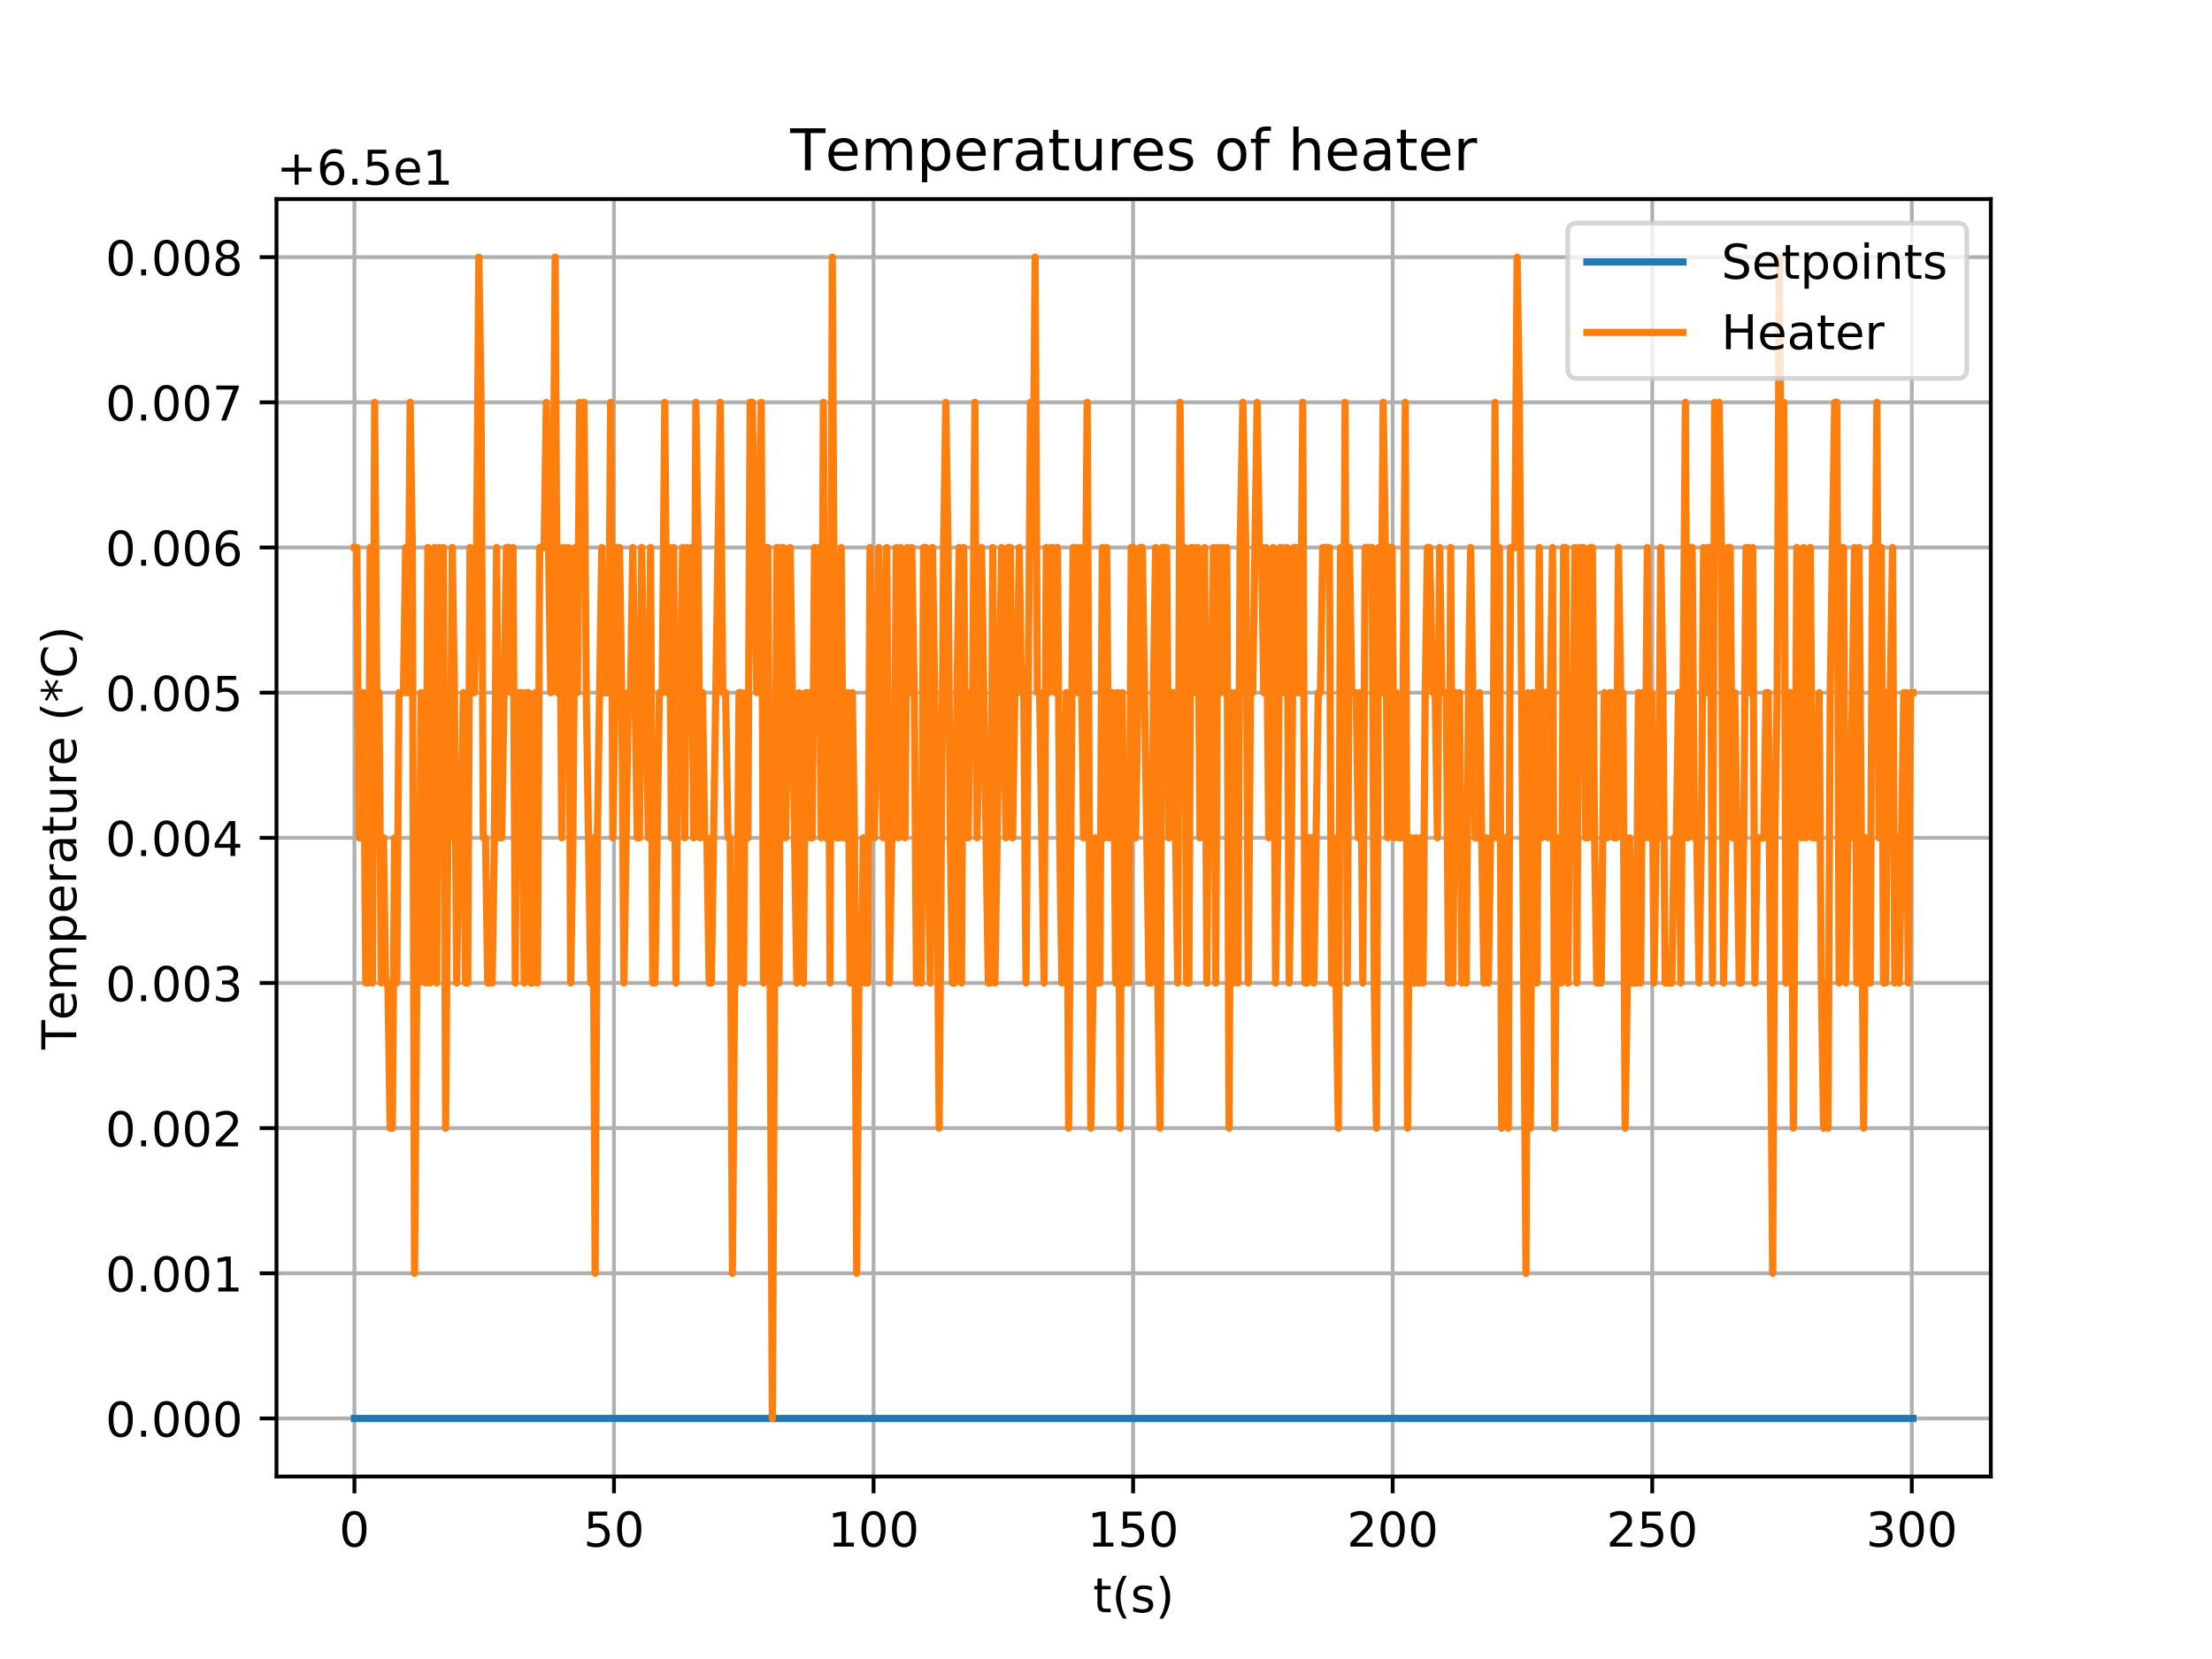 <?xml version="1.0" encoding="utf-8" standalone="no"?>
<!DOCTYPE svg PUBLIC "-//W3C//DTD SVG 1.1//EN"
  "http://www.w3.org/Graphics/SVG/1.1/DTD/svg11.dtd">
<!-- Created with matplotlib (https://matplotlib.org/) -->
<svg height="345.6pt" version="1.1" viewBox="0 0 460.8 345.6" width="460.8pt" xmlns="http://www.w3.org/2000/svg" xmlns:xlink="http://www.w3.org/1999/xlink">
 <defs>
  <style type="text/css">
*{stroke-linecap:butt;stroke-linejoin:round;}
  </style>
 </defs>
 <g id="figure_1">
  <g id="patch_1">
   <path d="M 0 345.6 
L 460.8 345.6 
L 460.8 0 
L 0 0 
z
" style="fill:#ffffff;"/>
  </g>
  <g id="axes_1">
   <g id="patch_2">
    <path d="M 57.6 307.584 
L 414.72 307.584 
L 414.72 41.472 
L 57.6 41.472 
z
" style="fill:#ffffff;"/>
   </g>
   <g id="matplotlib.axis_1">
    <g id="xtick_1">
     <g id="line2d_1">
      <path clip-path="url(#pd063284d76)" d="M 73.833 307.584 
L 73.833 41.472 
" style="fill:none;stroke:#b0b0b0;stroke-linecap:square;stroke-width:0.8;"/>
     </g>
     <g id="line2d_2">
      <defs>
       <path d="M 0 0 
L 0 3.5 
" id="m09e9169a78" style="stroke:#000000;stroke-width:0.8;"/>
      </defs>
      <g>
       <use style="stroke:#000000;stroke-width:0.8;" x="73.833" xlink:href="#m09e9169a78" y="307.584"/>
      </g>
     </g>
     <g id="text_1">
      <!-- 0 -->
      <defs>
       <path d="M 31.781 66.406 
Q 24.172 66.406 20.328 58.906 
Q 16.5 51.422 16.5 36.375 
Q 16.5 21.391 20.328 13.891 
Q 24.172 6.391 31.781 6.391 
Q 39.453 6.391 43.281 13.891 
Q 47.125 21.391 47.125 36.375 
Q 47.125 51.422 43.281 58.906 
Q 39.453 66.406 31.781 66.406 
z
M 31.781 74.219 
Q 44.047 74.219 50.516 64.516 
Q 56.984 54.828 56.984 36.375 
Q 56.984 17.969 50.516 8.266 
Q 44.047 -1.422 31.781 -1.422 
Q 19.531 -1.422 13.062 8.266 
Q 6.594 17.969 6.594 36.375 
Q 6.594 54.828 13.062 64.516 
Q 19.531 74.219 31.781 74.219 
z
" id="DejaVuSans-48"/>
      </defs>
      <g transform="translate(70.651 322.182)scale(0.1 -0.1)">
       <use xlink:href="#DejaVuSans-48"/>
      </g>
     </g>
    </g>
    <g id="xtick_2">
     <g id="line2d_3">
      <path clip-path="url(#pd063284d76)" d="M 127.904 307.584 
L 127.904 41.472 
" style="fill:none;stroke:#b0b0b0;stroke-linecap:square;stroke-width:0.8;"/>
     </g>
     <g id="line2d_4">
      <g>
       <use style="stroke:#000000;stroke-width:0.8;" x="127.904" xlink:href="#m09e9169a78" y="307.584"/>
      </g>
     </g>
     <g id="text_2">
      <!-- 50 -->
      <defs>
       <path d="M 10.797 72.906 
L 49.516 72.906 
L 49.516 64.594 
L 19.828 64.594 
L 19.828 46.734 
Q 21.969 47.469 24.109 47.828 
Q 26.266 48.188 28.422 48.188 
Q 40.625 48.188 47.75 41.5 
Q 54.891 34.812 54.891 23.391 
Q 54.891 11.625 47.562 5.094 
Q 40.234 -1.422 26.906 -1.422 
Q 22.312 -1.422 17.547 -0.641 
Q 12.797 0.141 7.719 1.703 
L 7.719 11.625 
Q 12.109 9.234 16.797 8.062 
Q 21.484 6.891 26.703 6.891 
Q 35.156 6.891 40.078 11.328 
Q 45.016 15.766 45.016 23.391 
Q 45.016 31 40.078 35.438 
Q 35.156 39.891 26.703 39.891 
Q 22.75 39.891 18.812 39.016 
Q 14.891 38.141 10.797 36.281 
z
" id="DejaVuSans-53"/>
      </defs>
      <g transform="translate(121.542 322.182)scale(0.1 -0.1)">
       <use xlink:href="#DejaVuSans-53"/>
       <use x="63.623" xlink:href="#DejaVuSans-48"/>
      </g>
     </g>
    </g>
    <g id="xtick_3">
     <g id="line2d_5">
      <path clip-path="url(#pd063284d76)" d="M 181.976 307.584 
L 181.976 41.472 
" style="fill:none;stroke:#b0b0b0;stroke-linecap:square;stroke-width:0.8;"/>
     </g>
     <g id="line2d_6">
      <g>
       <use style="stroke:#000000;stroke-width:0.8;" x="181.976" xlink:href="#m09e9169a78" y="307.584"/>
      </g>
     </g>
     <g id="text_3">
      <!-- 100 -->
      <defs>
       <path d="M 12.406 8.297 
L 28.516 8.297 
L 28.516 63.922 
L 10.984 60.406 
L 10.984 69.391 
L 28.422 72.906 
L 38.281 72.906 
L 38.281 8.297 
L 54.391 8.297 
L 54.391 0 
L 12.406 0 
z
" id="DejaVuSans-49"/>
      </defs>
      <g transform="translate(172.432 322.182)scale(0.1 -0.1)">
       <use xlink:href="#DejaVuSans-49"/>
       <use x="63.623" xlink:href="#DejaVuSans-48"/>
       <use x="127.246" xlink:href="#DejaVuSans-48"/>
      </g>
     </g>
    </g>
    <g id="xtick_4">
     <g id="line2d_7">
      <path clip-path="url(#pd063284d76)" d="M 236.047 307.584 
L 236.047 41.472 
" style="fill:none;stroke:#b0b0b0;stroke-linecap:square;stroke-width:0.8;"/>
     </g>
     <g id="line2d_8">
      <g>
       <use style="stroke:#000000;stroke-width:0.8;" x="236.047" xlink:href="#m09e9169a78" y="307.584"/>
      </g>
     </g>
     <g id="text_4">
      <!-- 150 -->
      <g transform="translate(226.503 322.182)scale(0.1 -0.1)">
       <use xlink:href="#DejaVuSans-49"/>
       <use x="63.623" xlink:href="#DejaVuSans-53"/>
       <use x="127.246" xlink:href="#DejaVuSans-48"/>
      </g>
     </g>
    </g>
    <g id="xtick_5">
     <g id="line2d_9">
      <path clip-path="url(#pd063284d76)" d="M 290.119 307.584 
L 290.119 41.472 
" style="fill:none;stroke:#b0b0b0;stroke-linecap:square;stroke-width:0.8;"/>
     </g>
     <g id="line2d_10">
      <g>
       <use style="stroke:#000000;stroke-width:0.8;" x="290.119" xlink:href="#m09e9169a78" y="307.584"/>
      </g>
     </g>
     <g id="text_5">
      <!-- 200 -->
      <defs>
       <path d="M 19.188 8.297 
L 53.609 8.297 
L 53.609 0 
L 7.328 0 
L 7.328 8.297 
Q 12.938 14.109 22.625 23.891 
Q 32.328 33.688 34.812 36.531 
Q 39.547 41.844 41.422 45.531 
Q 43.312 49.219 43.312 52.781 
Q 43.312 58.594 39.234 62.25 
Q 35.156 65.922 28.609 65.922 
Q 23.969 65.922 18.812 64.312 
Q 13.672 62.703 7.812 59.422 
L 7.812 69.391 
Q 13.766 71.781 18.938 73 
Q 24.125 74.219 28.422 74.219 
Q 39.75 74.219 46.484 68.547 
Q 53.219 62.891 53.219 53.422 
Q 53.219 48.922 51.531 44.891 
Q 49.859 40.875 45.406 35.406 
Q 44.188 33.984 37.641 27.219 
Q 31.109 20.453 19.188 8.297 
z
" id="DejaVuSans-50"/>
      </defs>
      <g transform="translate(280.575 322.182)scale(0.1 -0.1)">
       <use xlink:href="#DejaVuSans-50"/>
       <use x="63.623" xlink:href="#DejaVuSans-48"/>
       <use x="127.246" xlink:href="#DejaVuSans-48"/>
      </g>
     </g>
    </g>
    <g id="xtick_6">
     <g id="line2d_11">
      <path clip-path="url(#pd063284d76)" d="M 344.19 307.584 
L 344.19 41.472 
" style="fill:none;stroke:#b0b0b0;stroke-linecap:square;stroke-width:0.8;"/>
     </g>
     <g id="line2d_12">
      <g>
       <use style="stroke:#000000;stroke-width:0.8;" x="344.19" xlink:href="#m09e9169a78" y="307.584"/>
      </g>
     </g>
     <g id="text_6">
      <!-- 250 -->
      <g transform="translate(334.646 322.182)scale(0.1 -0.1)">
       <use xlink:href="#DejaVuSans-50"/>
       <use x="63.623" xlink:href="#DejaVuSans-53"/>
       <use x="127.246" xlink:href="#DejaVuSans-48"/>
      </g>
     </g>
    </g>
    <g id="xtick_7">
     <g id="line2d_13">
      <path clip-path="url(#pd063284d76)" d="M 398.262 307.584 
L 398.262 41.472 
" style="fill:none;stroke:#b0b0b0;stroke-linecap:square;stroke-width:0.8;"/>
     </g>
     <g id="line2d_14">
      <g>
       <use style="stroke:#000000;stroke-width:0.8;" x="398.262" xlink:href="#m09e9169a78" y="307.584"/>
      </g>
     </g>
     <g id="text_7">
      <!-- 300 -->
      <defs>
       <path d="M 40.578 39.312 
Q 47.656 37.797 51.625 33 
Q 55.609 28.219 55.609 21.188 
Q 55.609 10.406 48.188 4.484 
Q 40.766 -1.422 27.094 -1.422 
Q 22.516 -1.422 17.656 -0.516 
Q 12.797 0.391 7.625 2.203 
L 7.625 11.719 
Q 11.719 9.328 16.594 8.109 
Q 21.484 6.891 26.812 6.891 
Q 36.078 6.891 40.938 10.547 
Q 45.797 14.203 45.797 21.188 
Q 45.797 27.641 41.281 31.266 
Q 36.766 34.906 28.719 34.906 
L 20.219 34.906 
L 20.219 43.016 
L 29.109 43.016 
Q 36.375 43.016 40.234 45.922 
Q 44.094 48.828 44.094 54.297 
Q 44.094 59.906 40.109 62.906 
Q 36.141 65.922 28.719 65.922 
Q 24.656 65.922 20.016 65.031 
Q 15.375 64.156 9.812 62.312 
L 9.812 71.094 
Q 15.438 72.656 20.344 73.438 
Q 25.25 74.219 29.594 74.219 
Q 40.828 74.219 47.359 69.109 
Q 53.906 64.016 53.906 55.328 
Q 53.906 49.266 50.438 45.094 
Q 46.969 40.922 40.578 39.312 
z
" id="DejaVuSans-51"/>
      </defs>
      <g transform="translate(388.718 322.182)scale(0.1 -0.1)">
       <use xlink:href="#DejaVuSans-51"/>
       <use x="63.623" xlink:href="#DejaVuSans-48"/>
       <use x="127.246" xlink:href="#DejaVuSans-48"/>
      </g>
     </g>
    </g>
    <g id="text_8">
     <!-- t(s) -->
     <defs>
      <path d="M 18.312 70.219 
L 18.312 54.688 
L 36.812 54.688 
L 36.812 47.703 
L 18.312 47.703 
L 18.312 18.016 
Q 18.312 11.328 20.141 9.422 
Q 21.969 7.516 27.594 7.516 
L 36.812 7.516 
L 36.812 0 
L 27.594 0 
Q 17.188 0 13.234 3.875 
Q 9.281 7.766 9.281 18.016 
L 9.281 47.703 
L 2.688 47.703 
L 2.688 54.688 
L 9.281 54.688 
L 9.281 70.219 
z
" id="DejaVuSans-116"/>
      <path d="M 31 75.875 
Q 24.469 64.656 21.281 53.656 
Q 18.109 42.672 18.109 31.391 
Q 18.109 20.125 21.312 9.062 
Q 24.516 -2 31 -13.188 
L 23.188 -13.188 
Q 15.875 -1.703 12.234 9.375 
Q 8.594 20.453 8.594 31.391 
Q 8.594 42.281 12.203 53.312 
Q 15.828 64.359 23.188 75.875 
z
" id="DejaVuSans-40"/>
      <path d="M 44.281 53.078 
L 44.281 44.578 
Q 40.484 46.531 36.375 47.5 
Q 32.281 48.484 27.875 48.484 
Q 21.188 48.484 17.844 46.438 
Q 14.5 44.391 14.5 40.281 
Q 14.5 37.156 16.891 35.375 
Q 19.281 33.594 26.516 31.984 
L 29.594 31.297 
Q 39.156 29.25 43.188 25.516 
Q 47.219 21.781 47.219 15.094 
Q 47.219 7.469 41.188 3.016 
Q 35.156 -1.422 24.609 -1.422 
Q 20.219 -1.422 15.453 -0.562 
Q 10.688 0.297 5.422 2 
L 5.422 11.281 
Q 10.406 8.688 15.234 7.391 
Q 20.062 6.109 24.812 6.109 
Q 31.156 6.109 34.562 8.281 
Q 37.984 10.453 37.984 14.406 
Q 37.984 18.062 35.516 20.016 
Q 33.062 21.969 24.703 23.781 
L 21.578 24.516 
Q 13.234 26.266 9.516 29.906 
Q 5.812 33.547 5.812 39.891 
Q 5.812 47.609 11.281 51.797 
Q 16.75 56 26.812 56 
Q 31.781 56 36.172 55.266 
Q 40.578 54.547 44.281 53.078 
z
" id="DejaVuSans-115"/>
      <path d="M 8.016 75.875 
L 15.828 75.875 
Q 23.141 64.359 26.781 53.312 
Q 30.422 42.281 30.422 31.391 
Q 30.422 20.453 26.781 9.375 
Q 23.141 -1.703 15.828 -13.188 
L 8.016 -13.188 
Q 14.5 -2 17.703 9.062 
Q 20.906 20.125 20.906 31.391 
Q 20.906 42.672 17.703 53.656 
Q 14.5 64.656 8.016 75.875 
z
" id="DejaVuSans-41"/>
     </defs>
     <g transform="translate(227.694 335.861)scale(0.1 -0.1)">
      <use xlink:href="#DejaVuSans-116"/>
      <use x="39.209" xlink:href="#DejaVuSans-40"/>
      <use x="78.223" xlink:href="#DejaVuSans-115"/>
      <use x="130.322" xlink:href="#DejaVuSans-41"/>
     </g>
    </g>
   </g>
   <g id="matplotlib.axis_2">
    <g id="ytick_1">
     <g id="line2d_15">
      <path clip-path="url(#pd063284d76)" d="M 57.6 295.488 
L 414.72 295.488 
" style="fill:none;stroke:#b0b0b0;stroke-linecap:square;stroke-width:0.8;"/>
     </g>
     <g id="line2d_16">
      <defs>
       <path d="M 0 0 
L -3.5 0 
" id="mda0fed9a13" style="stroke:#000000;stroke-width:0.8;"/>
      </defs>
      <g>
       <use style="stroke:#000000;stroke-width:0.8;" x="57.6" xlink:href="#mda0fed9a13" y="295.488"/>
      </g>
     </g>
     <g id="text_9">
      <!-- 0.000 -->
      <defs>
       <path d="M 10.688 12.406 
L 21 12.406 
L 21 0 
L 10.688 0 
z
" id="DejaVuSans-46"/>
      </defs>
      <g transform="translate(21.972 299.287)scale(0.1 -0.1)">
       <use xlink:href="#DejaVuSans-48"/>
       <use x="63.623" xlink:href="#DejaVuSans-46"/>
       <use x="95.41" xlink:href="#DejaVuSans-48"/>
       <use x="159.033" xlink:href="#DejaVuSans-48"/>
       <use x="222.656" xlink:href="#DejaVuSans-48"/>
      </g>
     </g>
    </g>
    <g id="ytick_2">
     <g id="line2d_17">
      <path clip-path="url(#pd063284d76)" d="M 57.6 265.248 
L 414.72 265.248 
" style="fill:none;stroke:#b0b0b0;stroke-linecap:square;stroke-width:0.8;"/>
     </g>
     <g id="line2d_18">
      <g>
       <use style="stroke:#000000;stroke-width:0.8;" x="57.6" xlink:href="#mda0fed9a13" y="265.248"/>
      </g>
     </g>
     <g id="text_10">
      <!-- 0.001 -->
      <g transform="translate(21.972 269.047)scale(0.1 -0.1)">
       <use xlink:href="#DejaVuSans-48"/>
       <use x="63.623" xlink:href="#DejaVuSans-46"/>
       <use x="95.41" xlink:href="#DejaVuSans-48"/>
       <use x="159.033" xlink:href="#DejaVuSans-48"/>
       <use x="222.656" xlink:href="#DejaVuSans-49"/>
      </g>
     </g>
    </g>
    <g id="ytick_3">
     <g id="line2d_19">
      <path clip-path="url(#pd063284d76)" d="M 57.6 235.008 
L 414.72 235.008 
" style="fill:none;stroke:#b0b0b0;stroke-linecap:square;stroke-width:0.8;"/>
     </g>
     <g id="line2d_20">
      <g>
       <use style="stroke:#000000;stroke-width:0.8;" x="57.6" xlink:href="#mda0fed9a13" y="235.008"/>
      </g>
     </g>
     <g id="text_11">
      <!-- 0.002 -->
      <g transform="translate(21.972 238.807)scale(0.1 -0.1)">
       <use xlink:href="#DejaVuSans-48"/>
       <use x="63.623" xlink:href="#DejaVuSans-46"/>
       <use x="95.41" xlink:href="#DejaVuSans-48"/>
       <use x="159.033" xlink:href="#DejaVuSans-48"/>
       <use x="222.656" xlink:href="#DejaVuSans-50"/>
      </g>
     </g>
    </g>
    <g id="ytick_4">
     <g id="line2d_21">
      <path clip-path="url(#pd063284d76)" d="M 57.6 204.768 
L 414.72 204.768 
" style="fill:none;stroke:#b0b0b0;stroke-linecap:square;stroke-width:0.8;"/>
     </g>
     <g id="line2d_22">
      <g>
       <use style="stroke:#000000;stroke-width:0.8;" x="57.6" xlink:href="#mda0fed9a13" y="204.768"/>
      </g>
     </g>
     <g id="text_12">
      <!-- 0.003 -->
      <g transform="translate(21.972 208.567)scale(0.1 -0.1)">
       <use xlink:href="#DejaVuSans-48"/>
       <use x="63.623" xlink:href="#DejaVuSans-46"/>
       <use x="95.41" xlink:href="#DejaVuSans-48"/>
       <use x="159.033" xlink:href="#DejaVuSans-48"/>
       <use x="222.656" xlink:href="#DejaVuSans-51"/>
      </g>
     </g>
    </g>
    <g id="ytick_5">
     <g id="line2d_23">
      <path clip-path="url(#pd063284d76)" d="M 57.6 174.528 
L 414.72 174.528 
" style="fill:none;stroke:#b0b0b0;stroke-linecap:square;stroke-width:0.8;"/>
     </g>
     <g id="line2d_24">
      <g>
       <use style="stroke:#000000;stroke-width:0.8;" x="57.6" xlink:href="#mda0fed9a13" y="174.528"/>
      </g>
     </g>
     <g id="text_13">
      <!-- 0.004 -->
      <defs>
       <path d="M 37.797 64.312 
L 12.891 25.391 
L 37.797 25.391 
z
M 35.203 72.906 
L 47.609 72.906 
L 47.609 25.391 
L 58.016 25.391 
L 58.016 17.188 
L 47.609 17.188 
L 47.609 0 
L 37.797 0 
L 37.797 17.188 
L 4.891 17.188 
L 4.891 26.703 
z
" id="DejaVuSans-52"/>
      </defs>
      <g transform="translate(21.972 178.327)scale(0.1 -0.1)">
       <use xlink:href="#DejaVuSans-48"/>
       <use x="63.623" xlink:href="#DejaVuSans-46"/>
       <use x="95.41" xlink:href="#DejaVuSans-48"/>
       <use x="159.033" xlink:href="#DejaVuSans-48"/>
       <use x="222.656" xlink:href="#DejaVuSans-52"/>
      </g>
     </g>
    </g>
    <g id="ytick_6">
     <g id="line2d_25">
      <path clip-path="url(#pd063284d76)" d="M 57.6 144.288 
L 414.72 144.288 
" style="fill:none;stroke:#b0b0b0;stroke-linecap:square;stroke-width:0.8;"/>
     </g>
     <g id="line2d_26">
      <g>
       <use style="stroke:#000000;stroke-width:0.8;" x="57.6" xlink:href="#mda0fed9a13" y="144.288"/>
      </g>
     </g>
     <g id="text_14">
      <!-- 0.005 -->
      <g transform="translate(21.972 148.087)scale(0.1 -0.1)">
       <use xlink:href="#DejaVuSans-48"/>
       <use x="63.623" xlink:href="#DejaVuSans-46"/>
       <use x="95.41" xlink:href="#DejaVuSans-48"/>
       <use x="159.033" xlink:href="#DejaVuSans-48"/>
       <use x="222.656" xlink:href="#DejaVuSans-53"/>
      </g>
     </g>
    </g>
    <g id="ytick_7">
     <g id="line2d_27">
      <path clip-path="url(#pd063284d76)" d="M 57.6 114.048 
L 414.72 114.048 
" style="fill:none;stroke:#b0b0b0;stroke-linecap:square;stroke-width:0.8;"/>
     </g>
     <g id="line2d_28">
      <g>
       <use style="stroke:#000000;stroke-width:0.8;" x="57.6" xlink:href="#mda0fed9a13" y="114.048"/>
      </g>
     </g>
     <g id="text_15">
      <!-- 0.006 -->
      <defs>
       <path d="M 33.016 40.375 
Q 26.375 40.375 22.484 35.828 
Q 18.609 31.297 18.609 23.391 
Q 18.609 15.531 22.484 10.953 
Q 26.375 6.391 33.016 6.391 
Q 39.656 6.391 43.531 10.953 
Q 47.406 15.531 47.406 23.391 
Q 47.406 31.297 43.531 35.828 
Q 39.656 40.375 33.016 40.375 
z
M 52.594 71.297 
L 52.594 62.312 
Q 48.875 64.062 45.094 64.984 
Q 41.312 65.922 37.594 65.922 
Q 27.828 65.922 22.672 59.328 
Q 17.531 52.734 16.797 39.406 
Q 19.672 43.656 24.016 45.922 
Q 28.375 48.188 33.594 48.188 
Q 44.578 48.188 50.953 41.516 
Q 57.328 34.859 57.328 23.391 
Q 57.328 12.156 50.688 5.359 
Q 44.047 -1.422 33.016 -1.422 
Q 20.359 -1.422 13.672 8.266 
Q 6.984 17.969 6.984 36.375 
Q 6.984 53.656 15.188 63.938 
Q 23.391 74.219 37.203 74.219 
Q 40.922 74.219 44.703 73.484 
Q 48.484 72.75 52.594 71.297 
z
" id="DejaVuSans-54"/>
      </defs>
      <g transform="translate(21.972 117.847)scale(0.1 -0.1)">
       <use xlink:href="#DejaVuSans-48"/>
       <use x="63.623" xlink:href="#DejaVuSans-46"/>
       <use x="95.41" xlink:href="#DejaVuSans-48"/>
       <use x="159.033" xlink:href="#DejaVuSans-48"/>
       <use x="222.656" xlink:href="#DejaVuSans-54"/>
      </g>
     </g>
    </g>
    <g id="ytick_8">
     <g id="line2d_29">
      <path clip-path="url(#pd063284d76)" d="M 57.6 83.808 
L 414.72 83.808 
" style="fill:none;stroke:#b0b0b0;stroke-linecap:square;stroke-width:0.8;"/>
     </g>
     <g id="line2d_30">
      <g>
       <use style="stroke:#000000;stroke-width:0.8;" x="57.6" xlink:href="#mda0fed9a13" y="83.808"/>
      </g>
     </g>
     <g id="text_16">
      <!-- 0.007 -->
      <defs>
       <path d="M 8.203 72.906 
L 55.078 72.906 
L 55.078 68.703 
L 28.609 0 
L 18.312 0 
L 43.219 64.594 
L 8.203 64.594 
z
" id="DejaVuSans-55"/>
      </defs>
      <g transform="translate(21.972 87.607)scale(0.1 -0.1)">
       <use xlink:href="#DejaVuSans-48"/>
       <use x="63.623" xlink:href="#DejaVuSans-46"/>
       <use x="95.41" xlink:href="#DejaVuSans-48"/>
       <use x="159.033" xlink:href="#DejaVuSans-48"/>
       <use x="222.656" xlink:href="#DejaVuSans-55"/>
      </g>
     </g>
    </g>
    <g id="ytick_9">
     <g id="line2d_31">
      <path clip-path="url(#pd063284d76)" d="M 57.6 53.568 
L 414.72 53.568 
" style="fill:none;stroke:#b0b0b0;stroke-linecap:square;stroke-width:0.8;"/>
     </g>
     <g id="line2d_32">
      <g>
       <use style="stroke:#000000;stroke-width:0.8;" x="57.6" xlink:href="#mda0fed9a13" y="53.568"/>
      </g>
     </g>
     <g id="text_17">
      <!-- 0.008 -->
      <defs>
       <path d="M 31.781 34.625 
Q 24.75 34.625 20.719 30.859 
Q 16.703 27.094 16.703 20.516 
Q 16.703 13.922 20.719 10.156 
Q 24.75 6.391 31.781 6.391 
Q 38.812 6.391 42.859 10.172 
Q 46.922 13.969 46.922 20.516 
Q 46.922 27.094 42.891 30.859 
Q 38.875 34.625 31.781 34.625 
z
M 21.922 38.812 
Q 15.578 40.375 12.031 44.719 
Q 8.5 49.078 8.5 55.328 
Q 8.5 64.062 14.719 69.141 
Q 20.953 74.219 31.781 74.219 
Q 42.672 74.219 48.875 69.141 
Q 55.078 64.062 55.078 55.328 
Q 55.078 49.078 51.531 44.719 
Q 48 40.375 41.703 38.812 
Q 48.828 37.156 52.797 32.312 
Q 56.781 27.484 56.781 20.516 
Q 56.781 9.906 50.312 4.234 
Q 43.844 -1.422 31.781 -1.422 
Q 19.734 -1.422 13.25 4.234 
Q 6.781 9.906 6.781 20.516 
Q 6.781 27.484 10.781 32.312 
Q 14.797 37.156 21.922 38.812 
z
M 18.312 54.391 
Q 18.312 48.734 21.844 45.562 
Q 25.391 42.391 31.781 42.391 
Q 38.141 42.391 41.719 45.562 
Q 45.312 48.734 45.312 54.391 
Q 45.312 60.062 41.719 63.234 
Q 38.141 66.406 31.781 66.406 
Q 25.391 66.406 21.844 63.234 
Q 18.312 60.062 18.312 54.391 
z
" id="DejaVuSans-56"/>
      </defs>
      <g transform="translate(21.972 57.367)scale(0.1 -0.1)">
       <use xlink:href="#DejaVuSans-48"/>
       <use x="63.623" xlink:href="#DejaVuSans-46"/>
       <use x="95.41" xlink:href="#DejaVuSans-48"/>
       <use x="159.033" xlink:href="#DejaVuSans-48"/>
       <use x="222.656" xlink:href="#DejaVuSans-56"/>
      </g>
     </g>
    </g>
    <g id="text_18">
     <!-- Temperature (*C) -->
     <defs>
      <path d="M -0.297 72.906 
L 61.375 72.906 
L 61.375 64.594 
L 35.5 64.594 
L 35.5 0 
L 25.594 0 
L 25.594 64.594 
L -0.297 64.594 
z
" id="DejaVuSans-84"/>
      <path d="M 56.203 29.594 
L 56.203 25.203 
L 14.891 25.203 
Q 15.484 15.922 20.484 11.062 
Q 25.484 6.203 34.422 6.203 
Q 39.594 6.203 44.453 7.469 
Q 49.312 8.734 54.109 11.281 
L 54.109 2.781 
Q 49.266 0.734 44.188 -0.344 
Q 39.109 -1.422 33.891 -1.422 
Q 20.797 -1.422 13.156 6.188 
Q 5.516 13.812 5.516 26.812 
Q 5.516 40.234 12.766 48.109 
Q 20.016 56 32.328 56 
Q 43.359 56 49.781 48.891 
Q 56.203 41.797 56.203 29.594 
z
M 47.219 32.234 
Q 47.125 39.594 43.094 43.984 
Q 39.062 48.391 32.422 48.391 
Q 24.906 48.391 20.391 44.141 
Q 15.875 39.891 15.188 32.172 
z
" id="DejaVuSans-101"/>
      <path d="M 52 44.188 
Q 55.375 50.25 60.062 53.125 
Q 64.75 56 71.094 56 
Q 79.641 56 84.281 50.016 
Q 88.922 44.047 88.922 33.016 
L 88.922 0 
L 79.891 0 
L 79.891 32.719 
Q 79.891 40.578 77.094 44.375 
Q 74.312 48.188 68.609 48.188 
Q 61.625 48.188 57.562 43.547 
Q 53.516 38.922 53.516 30.906 
L 53.516 0 
L 44.484 0 
L 44.484 32.719 
Q 44.484 40.625 41.703 44.406 
Q 38.922 48.188 33.109 48.188 
Q 26.219 48.188 22.156 43.531 
Q 18.109 38.875 18.109 30.906 
L 18.109 0 
L 9.078 0 
L 9.078 54.688 
L 18.109 54.688 
L 18.109 46.188 
Q 21.188 51.219 25.484 53.609 
Q 29.781 56 35.688 56 
Q 41.656 56 45.828 52.969 
Q 50 49.953 52 44.188 
z
" id="DejaVuSans-109"/>
      <path d="M 18.109 8.203 
L 18.109 -20.797 
L 9.078 -20.797 
L 9.078 54.688 
L 18.109 54.688 
L 18.109 46.391 
Q 20.953 51.266 25.266 53.625 
Q 29.594 56 35.594 56 
Q 45.562 56 51.781 48.094 
Q 58.016 40.188 58.016 27.297 
Q 58.016 14.406 51.781 6.484 
Q 45.562 -1.422 35.594 -1.422 
Q 29.594 -1.422 25.266 0.953 
Q 20.953 3.328 18.109 8.203 
z
M 48.688 27.297 
Q 48.688 37.203 44.609 42.844 
Q 40.531 48.484 33.406 48.484 
Q 26.266 48.484 22.188 42.844 
Q 18.109 37.203 18.109 27.297 
Q 18.109 17.391 22.188 11.75 
Q 26.266 6.109 33.406 6.109 
Q 40.531 6.109 44.609 11.75 
Q 48.688 17.391 48.688 27.297 
z
" id="DejaVuSans-112"/>
      <path d="M 41.109 46.297 
Q 39.594 47.172 37.812 47.578 
Q 36.031 48 33.891 48 
Q 26.266 48 22.188 43.047 
Q 18.109 38.094 18.109 28.812 
L 18.109 0 
L 9.078 0 
L 9.078 54.688 
L 18.109 54.688 
L 18.109 46.188 
Q 20.953 51.172 25.484 53.578 
Q 30.031 56 36.531 56 
Q 37.453 56 38.578 55.875 
Q 39.703 55.766 41.062 55.516 
z
" id="DejaVuSans-114"/>
      <path d="M 34.281 27.484 
Q 23.391 27.484 19.188 25 
Q 14.984 22.516 14.984 16.5 
Q 14.984 11.719 18.141 8.906 
Q 21.297 6.109 26.703 6.109 
Q 34.188 6.109 38.703 11.406 
Q 43.219 16.703 43.219 25.484 
L 43.219 27.484 
z
M 52.203 31.203 
L 52.203 0 
L 43.219 0 
L 43.219 8.297 
Q 40.141 3.328 35.547 0.953 
Q 30.953 -1.422 24.312 -1.422 
Q 15.922 -1.422 10.953 3.297 
Q 6 8.016 6 15.922 
Q 6 25.141 12.172 29.828 
Q 18.359 34.516 30.609 34.516 
L 43.219 34.516 
L 43.219 35.406 
Q 43.219 41.609 39.141 45 
Q 35.062 48.391 27.688 48.391 
Q 23 48.391 18.547 47.266 
Q 14.109 46.141 10.016 43.891 
L 10.016 52.203 
Q 14.938 54.109 19.578 55.047 
Q 24.219 56 28.609 56 
Q 40.484 56 46.344 49.844 
Q 52.203 43.703 52.203 31.203 
z
" id="DejaVuSans-97"/>
      <path d="M 8.5 21.578 
L 8.5 54.688 
L 17.484 54.688 
L 17.484 21.922 
Q 17.484 14.156 20.5 10.266 
Q 23.531 6.391 29.594 6.391 
Q 36.859 6.391 41.078 11.031 
Q 45.312 15.672 45.312 23.688 
L 45.312 54.688 
L 54.297 54.688 
L 54.297 0 
L 45.312 0 
L 45.312 8.406 
Q 42.047 3.422 37.719 1 
Q 33.406 -1.422 27.688 -1.422 
Q 18.266 -1.422 13.375 4.438 
Q 8.5 10.297 8.5 21.578 
z
M 31.109 56 
z
" id="DejaVuSans-117"/>
      <path id="DejaVuSans-32"/>
      <path d="M 47.016 60.891 
L 29.5 51.422 
L 47.016 41.891 
L 44.188 37.109 
L 27.781 47.016 
L 27.781 28.609 
L 22.219 28.609 
L 22.219 47.016 
L 5.812 37.109 
L 2.984 41.891 
L 20.516 51.422 
L 2.984 60.891 
L 5.812 65.719 
L 22.219 55.812 
L 22.219 74.219 
L 27.781 74.219 
L 27.781 55.812 
L 44.188 65.719 
z
" id="DejaVuSans-42"/>
      <path d="M 64.406 67.281 
L 64.406 56.891 
Q 59.422 61.531 53.781 63.812 
Q 48.141 66.109 41.797 66.109 
Q 29.297 66.109 22.656 58.469 
Q 16.016 50.828 16.016 36.375 
Q 16.016 21.969 22.656 14.328 
Q 29.297 6.688 41.797 6.688 
Q 48.141 6.688 53.781 8.984 
Q 59.422 11.281 64.406 15.922 
L 64.406 5.609 
Q 59.234 2.094 53.438 0.328 
Q 47.656 -1.422 41.219 -1.422 
Q 24.656 -1.422 15.125 8.703 
Q 5.609 18.844 5.609 36.375 
Q 5.609 53.953 15.125 64.078 
Q 24.656 74.219 41.219 74.219 
Q 47.75 74.219 53.531 72.484 
Q 59.328 70.75 64.406 67.281 
z
" id="DejaVuSans-67"/>
     </defs>
     <g transform="translate(15.892 218.627)rotate(-90)scale(0.1 -0.1)">
      <use xlink:href="#DejaVuSans-84"/>
      <use x="60.818" xlink:href="#DejaVuSans-101"/>
      <use x="122.342" xlink:href="#DejaVuSans-109"/>
      <use x="219.754" xlink:href="#DejaVuSans-112"/>
      <use x="283.23" xlink:href="#DejaVuSans-101"/>
      <use x="344.754" xlink:href="#DejaVuSans-114"/>
      <use x="385.867" xlink:href="#DejaVuSans-97"/>
      <use x="447.146" xlink:href="#DejaVuSans-116"/>
      <use x="486.355" xlink:href="#DejaVuSans-117"/>
      <use x="549.734" xlink:href="#DejaVuSans-114"/>
      <use x="590.816" xlink:href="#DejaVuSans-101"/>
      <use x="652.34" xlink:href="#DejaVuSans-32"/>
      <use x="684.127" xlink:href="#DejaVuSans-40"/>
      <use x="723.141" xlink:href="#DejaVuSans-42"/>
      <use x="773.141" xlink:href="#DejaVuSans-67"/>
      <use x="842.965" xlink:href="#DejaVuSans-41"/>
     </g>
    </g>
    <g id="text_19">
     <!-- +6.5e1 -->
     <defs>
      <path d="M 46 62.703 
L 46 35.5 
L 73.188 35.5 
L 73.188 27.203 
L 46 27.203 
L 46 0 
L 37.797 0 
L 37.797 27.203 
L 10.594 27.203 
L 10.594 35.5 
L 37.797 35.5 
L 37.797 62.703 
z
" id="DejaVuSans-43"/>
     </defs>
     <g transform="translate(57.6 38.472)scale(0.1 -0.1)">
      <use xlink:href="#DejaVuSans-43"/>
      <use x="83.789" xlink:href="#DejaVuSans-54"/>
      <use x="147.412" xlink:href="#DejaVuSans-46"/>
      <use x="179.199" xlink:href="#DejaVuSans-53"/>
      <use x="242.822" xlink:href="#DejaVuSans-101"/>
      <use x="304.346" xlink:href="#DejaVuSans-49"/>
     </g>
    </g>
   </g>
   <g id="line2d_33">
    <path clip-path="url(#pd063284d76)" d="M 73.833 295.488 
L 398.487 295.488 
L 398.487 295.488 
" style="fill:none;stroke:#1f77b4;stroke-linecap:square;stroke-width:1.5;"/>
   </g>
   <g id="line2d_34">
    <path clip-path="url(#pd063284d76)" d="M 73.833 114.048 
L 74.343 114.048 
L 74.804 174.528 
L 75.265 174.528 
L 75.727 144.288 
L 76.195 204.768 
L 76.656 204.768 
L 77.117 114.048 
L 77.58 204.768 
L 78.042 83.808 
L 78.503 144.288 
L 78.966 144.288 
L 79.427 204.768 
L 79.888 174.528 
L 80.35 204.768 
L 80.811 204.768 
L 81.272 235.008 
L 81.733 235.008 
L 82.194 174.528 
L 82.66 204.768 
L 83.122 144.288 
L 84.044 144.288 
L 84.505 114.048 
L 84.975 144.288 
L 85.438 83.808 
L 85.899 114.048 
L 86.359 265.248 
L 86.822 204.768 
L 87.283 204.768 
L 87.744 144.288 
L 88.671 204.768 
L 89.132 114.048 
L 89.593 204.768 
L 90.054 144.288 
L 90.52 114.048 
L 90.981 204.768 
L 91.442 114.048 
L 91.904 174.528 
L 92.369 114.048 
L 92.83 235.008 
L 93.291 174.528 
L 93.752 174.528 
L 94.213 114.048 
L 94.675 144.288 
L 95.136 204.768 
L 95.597 174.528 
L 96.058 174.528 
L 96.523 144.288 
L 96.984 204.768 
L 97.445 204.768 
L 97.907 114.048 
L 98.371 144.288 
L 98.832 144.288 
L 99.294 114.048 
L 99.754 53.568 
L 100.216 83.808 
L 100.678 174.528 
L 101.14 174.528 
L 101.601 204.768 
L 102.524 204.768 
L 102.985 174.528 
L 103.447 114.048 
L 103.909 174.528 
L 104.519 174.528 
L 105.499 114.048 
L 105.961 114.048 
L 106.422 144.288 
L 106.882 114.048 
L 107.343 204.768 
L 107.805 144.288 
L 108.729 144.288 
L 109.19 204.768 
L 109.652 144.288 
L 110.114 144.288 
L 110.576 204.768 
L 111.04 204.768 
L 111.502 144.288 
L 111.964 204.768 
L 112.425 114.048 
L 113.347 114.048 
L 113.808 83.808 
L 114.731 144.288 
L 115.193 114.048 
L 115.654 53.568 
L 116.116 144.288 
L 116.577 114.048 
L 117.038 174.528 
L 117.499 114.048 
L 117.961 144.288 
L 118.422 114.048 
L 118.883 204.768 
L 119.351 174.528 
L 119.822 114.048 
L 120.283 144.288 
L 120.744 83.808 
L 121.206 114.048 
L 121.668 83.808 
L 122.129 144.288 
L 123.059 204.768 
L 123.52 174.528 
L 123.981 265.248 
L 124.442 174.528 
L 125.365 114.048 
L 125.827 144.288 
L 126.749 144.288 
L 127.211 83.808 
L 127.672 174.528 
L 128.594 114.048 
L 129.056 114.048 
L 129.517 144.288 
L 129.978 204.768 
L 130.9 144.288 
L 131.362 144.288 
L 131.822 114.048 
L 132.748 174.528 
L 133.21 174.528 
L 133.67 114.048 
L 134.131 144.288 
L 134.593 144.288 
L 135.054 174.528 
L 135.516 114.048 
L 135.978 204.768 
L 136.438 204.768 
L 137.364 144.288 
L 137.948 144.288 
L 138.487 83.808 
L 138.961 144.288 
L 139.422 114.048 
L 139.883 174.528 
L 140.345 114.048 
L 140.806 204.768 
L 141.267 144.288 
L 141.73 144.288 
L 142.191 114.048 
L 142.652 174.528 
L 143.113 114.048 
L 143.576 144.288 
L 144.037 114.048 
L 144.498 174.528 
L 144.96 83.808 
L 145.422 114.048 
L 145.883 174.528 
L 146.344 144.288 
L 146.805 174.528 
L 147.268 174.528 
L 147.729 204.768 
L 148.19 204.768 
L 150.039 83.808 
L 150.563 144.288 
L 151.159 144.288 
L 151.651 174.528 
L 152.112 174.528 
L 152.574 265.248 
L 153.037 204.768 
L 153.498 204.768 
L 153.959 144.288 
L 154.42 144.288 
L 154.881 204.768 
L 155.343 144.288 
L 155.804 174.528 
L 156.265 83.808 
L 156.735 83.808 
L 157.659 144.288 
L 158.59 83.808 
L 159.052 204.768 
L 159.514 114.048 
L 159.977 114.048 
L 160.898 295.488 
L 161.822 114.048 
L 162.283 204.768 
L 162.744 114.048 
L 163.205 114.048 
L 163.673 174.528 
L 164.595 114.048 
L 165.987 204.768 
L 166.448 144.288 
L 167.371 204.768 
L 167.833 144.288 
L 168.294 144.288 
L 168.755 174.528 
L 169.217 174.528 
L 169.678 114.048 
L 170.139 144.288 
L 170.607 114.048 
L 171.069 174.528 
L 171.53 83.808 
L 171.998 174.528 
L 172.46 114.048 
L 172.921 204.768 
L 173.382 53.568 
L 173.85 144.288 
L 174.311 174.528 
L 174.773 174.528 
L 175.239 114.048 
L 175.701 174.528 
L 176.161 174.528 
L 176.624 144.288 
L 177.085 204.768 
L 177.546 144.288 
L 178.007 174.528 
L 178.468 265.248 
L 178.929 204.768 
L 179.39 204.768 
L 179.851 174.528 
L 180.312 204.768 
L 180.773 204.768 
L 181.234 114.048 
L 182.157 174.528 
L 183.082 114.048 
L 184.004 174.528 
L 184.739 114.048 
L 185.276 204.768 
L 185.782 174.528 
L 186.244 174.528 
L 186.705 114.048 
L 187.167 174.528 
L 187.628 114.048 
L 188.551 174.528 
L 189.012 114.048 
L 189.48 144.288 
L 189.941 114.048 
L 190.455 144.288 
L 190.918 204.768 
L 191.466 174.528 
L 191.929 204.768 
L 192.394 114.048 
L 192.856 114.048 
L 193.322 174.528 
L 193.79 204.768 
L 194.255 114.048 
L 195.18 174.528 
L 195.644 235.008 
L 196.566 114.048 
L 197.027 83.808 
L 197.488 114.048 
L 197.958 174.528 
L 198.422 204.768 
L 198.893 204.768 
L 199.359 144.288 
L 199.821 114.048 
L 200.294 204.768 
L 200.76 114.048 
L 201.224 174.528 
L 201.697 174.528 
L 202.158 144.288 
L 202.623 144.288 
L 203.085 83.808 
L 203.549 174.528 
L 204.477 114.048 
L 205.88 204.768 
L 206.341 204.768 
L 206.801 114.048 
L 207.262 204.768 
L 208.645 114.048 
L 209.57 174.528 
L 210.03 114.048 
L 210.492 114.048 
L 210.952 174.528 
L 211.413 144.288 
L 211.873 144.288 
L 212.334 114.048 
L 212.802 144.288 
L 213.265 144.288 
L 213.735 204.768 
L 214.678 83.808 
L 215.161 114.048 
L 215.633 53.568 
L 216.1 144.288 
L 216.568 144.288 
L 217.495 204.768 
L 217.956 114.048 
L 218.417 144.288 
L 218.878 114.048 
L 219.338 114.048 
L 219.809 144.288 
L 220.288 114.048 
L 220.75 174.528 
L 221.211 204.768 
L 222.136 144.288 
L 222.613 235.008 
L 223.546 114.048 
L 224.014 114.048 
L 224.499 144.288 
L 224.966 114.048 
L 225.73 174.528 
L 226.485 83.808 
L 227.235 235.008 
L 228.201 174.528 
L 228.662 204.768 
L 229.129 204.768 
L 229.625 114.048 
L 230.087 174.528 
L 230.549 114.048 
L 231.009 174.528 
L 231.47 144.288 
L 231.933 144.288 
L 232.406 204.768 
L 232.866 144.288 
L 233.333 235.008 
L 233.795 144.288 
L 234.256 204.768 
L 234.717 174.528 
L 235.186 204.768 
L 235.647 114.048 
L 236.111 114.048 
L 236.579 174.528 
L 237.508 114.048 
L 237.969 114.048 
L 239.351 204.768 
L 239.812 204.768 
L 240.273 144.288 
L 240.734 114.048 
L 241.195 204.768 
L 241.658 235.008 
L 242.119 114.048 
L 243.041 114.048 
L 243.503 174.528 
L 243.964 144.288 
L 244.426 144.288 
L 245.359 204.768 
L 245.821 83.808 
L 246.282 144.288 
L 246.743 114.048 
L 247.205 204.768 
L 247.667 204.768 
L 248.128 114.048 
L 248.589 114.048 
L 249.053 144.288 
L 249.516 114.048 
L 249.978 174.528 
L 250.943 114.048 
L 251.406 204.768 
L 251.866 144.288 
L 252.327 144.288 
L 252.788 114.048 
L 253.25 204.768 
L 253.717 114.048 
L 254.177 144.288 
L 254.64 114.048 
L 255.109 144.288 
L 255.57 114.048 
L 256.031 235.008 
L 256.492 144.288 
L 256.954 204.768 
L 257.414 144.288 
L 257.875 204.768 
L 258.335 114.048 
L 258.909 83.808 
L 259.537 114.048 
L 260.04 204.768 
L 260.5 144.288 
L 260.961 144.288 
L 261.885 83.808 
L 262.347 114.048 
L 262.806 114.048 
L 263.267 144.288 
L 263.733 114.048 
L 264.299 174.528 
L 265.249 114.048 
L 265.723 204.768 
L 266.19 174.528 
L 266.664 114.048 
L 267.132 114.048 
L 267.621 144.288 
L 268.102 114.048 
L 268.564 204.768 
L 269.033 174.528 
L 269.505 114.048 
L 269.987 114.048 
L 270.447 144.288 
L 270.915 144.288 
L 271.384 83.808 
L 271.848 204.768 
L 272.316 204.768 
L 272.777 174.528 
L 273.238 174.528 
L 273.7 204.768 
L 274.622 144.288 
L 275.083 144.288 
L 275.544 114.048 
L 276.934 114.048 
L 277.402 204.768 
L 277.863 174.528 
L 278.796 235.008 
L 279.256 114.048 
L 279.746 174.528 
L 280.207 83.808 
L 280.667 204.768 
L 281.128 114.048 
L 281.588 144.288 
L 282.51 144.288 
L 282.971 174.528 
L 283.431 144.288 
L 283.893 204.768 
L 284.387 114.048 
L 285.818 114.048 
L 286.279 204.768 
L 286.742 235.008 
L 287.207 114.048 
L 287.667 144.288 
L 288.137 83.808 
L 288.601 114.048 
L 289.065 174.528 
L 289.528 114.048 
L 289.989 114.048 
L 290.45 174.528 
L 290.909 144.288 
L 291.372 174.528 
L 291.833 174.528 
L 292.293 144.288 
L 292.754 83.808 
L 293.214 235.008 
L 293.675 174.528 
L 294.136 174.528 
L 294.596 204.768 
L 295.058 174.528 
L 295.519 204.768 
L 295.979 174.528 
L 296.441 204.768 
L 296.901 144.288 
L 297.362 114.048 
L 297.824 114.048 
L 298.46 144.288 
L 298.977 144.288 
L 299.445 174.528 
L 299.905 114.048 
L 300.366 144.288 
L 301.287 144.288 
L 301.748 204.768 
L 302.21 114.048 
L 302.67 204.768 
L 303.132 144.288 
L 303.593 174.528 
L 304.054 144.288 
L 304.514 204.768 
L 304.974 174.528 
L 305.436 204.768 
L 305.896 144.288 
L 306.357 114.048 
L 307.281 174.528 
L 307.75 174.528 
L 308.211 144.288 
L 309.133 204.768 
L 309.594 174.528 
L 310.057 204.768 
L 310.517 174.528 
L 310.983 174.528 
L 311.443 83.808 
L 311.904 174.528 
L 312.364 114.048 
L 312.825 235.008 
L 313.286 174.528 
L 313.746 174.528 
L 314.207 235.008 
L 314.668 114.048 
L 315.59 114.048 
L 316.05 53.568 
L 316.511 83.808 
L 317.894 265.248 
L 318.354 144.288 
L 318.814 235.008 
L 319.275 144.288 
L 319.736 204.768 
L 320.197 204.768 
L 320.658 114.048 
L 321.117 174.528 
L 321.578 144.288 
L 322.039 144.288 
L 322.5 174.528 
L 323.421 114.048 
L 323.881 235.008 
L 324.343 174.528 
L 324.804 174.528 
L 325.265 204.768 
L 325.726 114.048 
L 326.186 114.048 
L 326.651 204.768 
L 327.112 144.288 
L 327.572 174.528 
L 328.033 114.048 
L 328.495 204.768 
L 328.957 114.048 
L 329.878 114.048 
L 330.339 174.528 
L 330.8 174.528 
L 331.261 114.048 
L 331.721 114.048 
L 332.181 174.528 
L 332.643 204.768 
L 333.564 204.768 
L 334.193 144.288 
L 334.812 174.528 
L 335.272 144.288 
L 335.761 144.288 
L 336.23 174.528 
L 336.698 174.528 
L 337.16 114.048 
L 337.622 144.288 
L 338.082 144.288 
L 338.543 235.008 
L 339.467 174.528 
L 339.929 204.768 
L 340.852 204.768 
L 341.312 144.288 
L 341.773 204.768 
L 342.232 144.288 
L 342.692 174.528 
L 343.166 114.048 
L 343.637 174.528 
L 344.098 144.288 
L 344.56 204.768 
L 345.027 174.528 
L 345.493 174.528 
L 345.962 114.048 
L 346.424 144.288 
L 346.884 204.768 
L 348.287 204.768 
L 348.748 174.528 
L 349.21 174.528 
L 349.67 144.288 
L 350.135 204.768 
L 351.102 83.808 
L 351.573 174.528 
L 352.049 114.048 
L 352.51 114.048 
L 352.98 174.528 
L 353.468 174.528 
L 353.936 204.768 
L 354.411 174.528 
L 354.885 114.048 
L 355.35 144.288 
L 355.812 114.048 
L 356.273 114.048 
L 356.733 204.768 
L 357.195 83.808 
L 357.66 114.048 
L 358.128 83.808 
L 358.588 114.048 
L 359.051 204.768 
L 359.513 174.528 
L 359.974 114.048 
L 360.435 114.048 
L 360.905 174.528 
L 361.376 144.288 
L 362.316 204.768 
L 362.786 204.768 
L 363.247 174.528 
L 363.725 114.048 
L 364.19 114.048 
L 364.652 144.288 
L 365.118 114.048 
L 365.579 204.768 
L 366.053 174.528 
L 367.437 174.528 
L 367.898 144.288 
L 368.358 144.288 
L 369.279 265.248 
L 369.74 174.528 
L 370.208 144.288 
L 370.669 53.568 
L 371.142 114.048 
L 371.604 83.808 
L 372.065 204.768 
L 372.527 144.288 
L 372.992 144.288 
L 373.593 235.008 
L 374.317 114.048 
L 375.269 174.528 
L 375.733 114.048 
L 376.193 174.528 
L 377.117 114.048 
L 377.578 174.528 
L 378.501 174.528 
L 378.964 144.288 
L 379.425 204.768 
L 379.885 235.008 
L 380.348 204.768 
L 380.81 235.008 
L 381.27 144.288 
L 382.191 83.808 
L 382.652 83.808 
L 383.113 204.768 
L 383.574 114.048 
L 384.035 114.048 
L 384.496 204.768 
L 384.959 174.528 
L 385.421 174.528 
L 386.343 114.048 
L 386.803 204.768 
L 387.282 114.048 
L 388.223 235.008 
L 388.689 174.528 
L 389.149 204.768 
L 389.609 204.768 
L 390.07 114.048 
L 390.531 144.288 
L 390.991 83.808 
L 391.452 174.528 
L 391.913 114.048 
L 392.374 204.768 
L 392.836 204.768 
L 393.296 144.288 
L 393.783 144.288 
L 394.248 114.048 
L 394.709 204.768 
L 395.177 174.528 
L 395.652 204.768 
L 396.592 144.288 
L 397.065 144.288 
L 397.527 204.768 
L 398.003 144.288 
L 398.487 144.288 
L 398.487 144.288 
" style="fill:none;stroke:#ff7f0e;stroke-linecap:square;stroke-width:1.5;"/>
   </g>
   <g id="patch_3">
    <path d="M 57.6 307.584 
L 57.6 41.472 
" style="fill:none;stroke:#000000;stroke-linecap:square;stroke-linejoin:miter;stroke-width:0.8;"/>
   </g>
   <g id="patch_4">
    <path d="M 414.72 307.584 
L 414.72 41.472 
" style="fill:none;stroke:#000000;stroke-linecap:square;stroke-linejoin:miter;stroke-width:0.8;"/>
   </g>
   <g id="patch_5">
    <path d="M 57.6 307.584 
L 414.72 307.584 
" style="fill:none;stroke:#000000;stroke-linecap:square;stroke-linejoin:miter;stroke-width:0.8;"/>
   </g>
   <g id="patch_6">
    <path d="M 57.6 41.472 
L 414.72 41.472 
" style="fill:none;stroke:#000000;stroke-linecap:square;stroke-linejoin:miter;stroke-width:0.8;"/>
   </g>
   <g id="text_20">
    <!-- Temperatures of heater -->
    <defs>
     <path d="M 30.609 48.391 
Q 23.391 48.391 19.188 42.75 
Q 14.984 37.109 14.984 27.297 
Q 14.984 17.484 19.156 11.844 
Q 23.344 6.203 30.609 6.203 
Q 37.797 6.203 41.984 11.859 
Q 46.188 17.531 46.188 27.297 
Q 46.188 37.016 41.984 42.703 
Q 37.797 48.391 30.609 48.391 
z
M 30.609 56 
Q 42.328 56 49.016 48.375 
Q 55.719 40.766 55.719 27.297 
Q 55.719 13.875 49.016 6.219 
Q 42.328 -1.422 30.609 -1.422 
Q 18.844 -1.422 12.172 6.219 
Q 5.516 13.875 5.516 27.297 
Q 5.516 40.766 12.172 48.375 
Q 18.844 56 30.609 56 
z
" id="DejaVuSans-111"/>
     <path d="M 37.109 75.984 
L 37.109 68.5 
L 28.516 68.5 
Q 23.688 68.5 21.797 66.547 
Q 19.922 64.594 19.922 59.516 
L 19.922 54.688 
L 34.719 54.688 
L 34.719 47.703 
L 19.922 47.703 
L 19.922 0 
L 10.891 0 
L 10.891 47.703 
L 2.297 47.703 
L 2.297 54.688 
L 10.891 54.688 
L 10.891 58.5 
Q 10.891 67.625 15.141 71.797 
Q 19.391 75.984 28.609 75.984 
z
" id="DejaVuSans-102"/>
     <path d="M 54.891 33.016 
L 54.891 0 
L 45.906 0 
L 45.906 32.719 
Q 45.906 40.484 42.875 44.328 
Q 39.844 48.188 33.797 48.188 
Q 26.516 48.188 22.312 43.547 
Q 18.109 38.922 18.109 30.906 
L 18.109 0 
L 9.078 0 
L 9.078 75.984 
L 18.109 75.984 
L 18.109 46.188 
Q 21.344 51.125 25.703 53.562 
Q 30.078 56 35.797 56 
Q 45.219 56 50.047 50.172 
Q 54.891 44.344 54.891 33.016 
z
" id="DejaVuSans-104"/>
    </defs>
    <g transform="translate(164.615 35.472)scale(0.12 -0.12)">
     <use xlink:href="#DejaVuSans-84"/>
     <use x="60.818" xlink:href="#DejaVuSans-101"/>
     <use x="122.342" xlink:href="#DejaVuSans-109"/>
     <use x="219.754" xlink:href="#DejaVuSans-112"/>
     <use x="283.23" xlink:href="#DejaVuSans-101"/>
     <use x="344.754" xlink:href="#DejaVuSans-114"/>
     <use x="385.867" xlink:href="#DejaVuSans-97"/>
     <use x="447.146" xlink:href="#DejaVuSans-116"/>
     <use x="486.355" xlink:href="#DejaVuSans-117"/>
     <use x="549.734" xlink:href="#DejaVuSans-114"/>
     <use x="590.816" xlink:href="#DejaVuSans-101"/>
     <use x="652.34" xlink:href="#DejaVuSans-115"/>
     <use x="704.439" xlink:href="#DejaVuSans-32"/>
     <use x="736.227" xlink:href="#DejaVuSans-111"/>
     <use x="797.408" xlink:href="#DejaVuSans-102"/>
     <use x="832.613" xlink:href="#DejaVuSans-32"/>
     <use x="864.4" xlink:href="#DejaVuSans-104"/>
     <use x="927.779" xlink:href="#DejaVuSans-101"/>
     <use x="989.303" xlink:href="#DejaVuSans-97"/>
     <use x="1050.582" xlink:href="#DejaVuSans-116"/>
     <use x="1089.791" xlink:href="#DejaVuSans-101"/>
     <use x="1151.314" xlink:href="#DejaVuSans-114"/>
    </g>
   </g>
   <g id="legend_1">
    <g id="patch_7">
     <path d="M 328.586 78.828 
L 407.72 78.828 
Q 409.72 78.828 409.72 76.828 
L 409.72 48.472 
Q 409.72 46.472 407.72 46.472 
L 328.586 46.472 
Q 326.586 46.472 326.586 48.472 
L 326.586 76.828 
Q 326.586 78.828 328.586 78.828 
z
" style="fill:#ffffff;opacity:0.8;stroke:#cccccc;stroke-linejoin:miter;"/>
    </g>
    <g id="line2d_35">
     <path d="M 330.586 54.57 
L 350.586 54.57 
" style="fill:none;stroke:#1f77b4;stroke-linecap:square;stroke-width:1.5;"/>
    </g>
    <g id="line2d_36"/>
    <g id="text_21">
     <!-- Setpoints -->
     <defs>
      <path d="M 53.516 70.516 
L 53.516 60.891 
Q 47.906 63.578 42.922 64.891 
Q 37.938 66.219 33.297 66.219 
Q 25.25 66.219 20.875 63.094 
Q 16.5 59.969 16.5 54.203 
Q 16.5 49.359 19.406 46.891 
Q 22.312 44.438 30.422 42.922 
L 36.375 41.703 
Q 47.406 39.594 52.656 34.297 
Q 57.906 29 57.906 20.125 
Q 57.906 9.516 50.797 4.047 
Q 43.703 -1.422 29.984 -1.422 
Q 24.812 -1.422 18.969 -0.25 
Q 13.141 0.922 6.891 3.219 
L 6.891 13.375 
Q 12.891 10.016 18.656 8.297 
Q 24.422 6.594 29.984 6.594 
Q 38.422 6.594 43.016 9.906 
Q 47.609 13.234 47.609 19.391 
Q 47.609 24.75 44.312 27.781 
Q 41.016 30.812 33.5 32.328 
L 27.484 33.5 
Q 16.453 35.688 11.516 40.375 
Q 6.594 45.062 6.594 53.422 
Q 6.594 63.094 13.406 68.656 
Q 20.219 74.219 32.172 74.219 
Q 37.312 74.219 42.625 73.281 
Q 47.953 72.359 53.516 70.516 
z
" id="DejaVuSans-83"/>
      <path d="M 9.422 54.688 
L 18.406 54.688 
L 18.406 0 
L 9.422 0 
z
M 9.422 75.984 
L 18.406 75.984 
L 18.406 64.594 
L 9.422 64.594 
z
" id="DejaVuSans-105"/>
      <path d="M 54.891 33.016 
L 54.891 0 
L 45.906 0 
L 45.906 32.719 
Q 45.906 40.484 42.875 44.328 
Q 39.844 48.188 33.797 48.188 
Q 26.516 48.188 22.312 43.547 
Q 18.109 38.922 18.109 30.906 
L 18.109 0 
L 9.078 0 
L 9.078 54.688 
L 18.109 54.688 
L 18.109 46.188 
Q 21.344 51.125 25.703 53.562 
Q 30.078 56 35.797 56 
Q 45.219 56 50.047 50.172 
Q 54.891 44.344 54.891 33.016 
z
" id="DejaVuSans-110"/>
     </defs>
     <g transform="translate(358.586 58.07)scale(0.1 -0.1)">
      <use xlink:href="#DejaVuSans-83"/>
      <use x="63.477" xlink:href="#DejaVuSans-101"/>
      <use x="125" xlink:href="#DejaVuSans-116"/>
      <use x="164.209" xlink:href="#DejaVuSans-112"/>
      <use x="227.686" xlink:href="#DejaVuSans-111"/>
      <use x="288.867" xlink:href="#DejaVuSans-105"/>
      <use x="316.65" xlink:href="#DejaVuSans-110"/>
      <use x="380.029" xlink:href="#DejaVuSans-116"/>
      <use x="419.238" xlink:href="#DejaVuSans-115"/>
     </g>
    </g>
    <g id="line2d_37">
     <path d="M 330.586 69.249 
L 350.586 69.249 
" style="fill:none;stroke:#ff7f0e;stroke-linecap:square;stroke-width:1.5;"/>
    </g>
    <g id="line2d_38"/>
    <g id="text_22">
     <!-- Heater -->
     <defs>
      <path d="M 9.812 72.906 
L 19.672 72.906 
L 19.672 43.016 
L 55.516 43.016 
L 55.516 72.906 
L 65.375 72.906 
L 65.375 0 
L 55.516 0 
L 55.516 34.719 
L 19.672 34.719 
L 19.672 0 
L 9.812 0 
z
" id="DejaVuSans-72"/>
     </defs>
     <g transform="translate(358.586 72.749)scale(0.1 -0.1)">
      <use xlink:href="#DejaVuSans-72"/>
      <use x="75.195" xlink:href="#DejaVuSans-101"/>
      <use x="136.719" xlink:href="#DejaVuSans-97"/>
      <use x="197.998" xlink:href="#DejaVuSans-116"/>
      <use x="237.207" xlink:href="#DejaVuSans-101"/>
      <use x="298.73" xlink:href="#DejaVuSans-114"/>
     </g>
    </g>
   </g>
  </g>
 </g>
 <defs>
  <clipPath id="pd063284d76">
   <rect height="266.112" width="357.12" x="57.6" y="41.472"/>
  </clipPath>
 </defs>
</svg>

